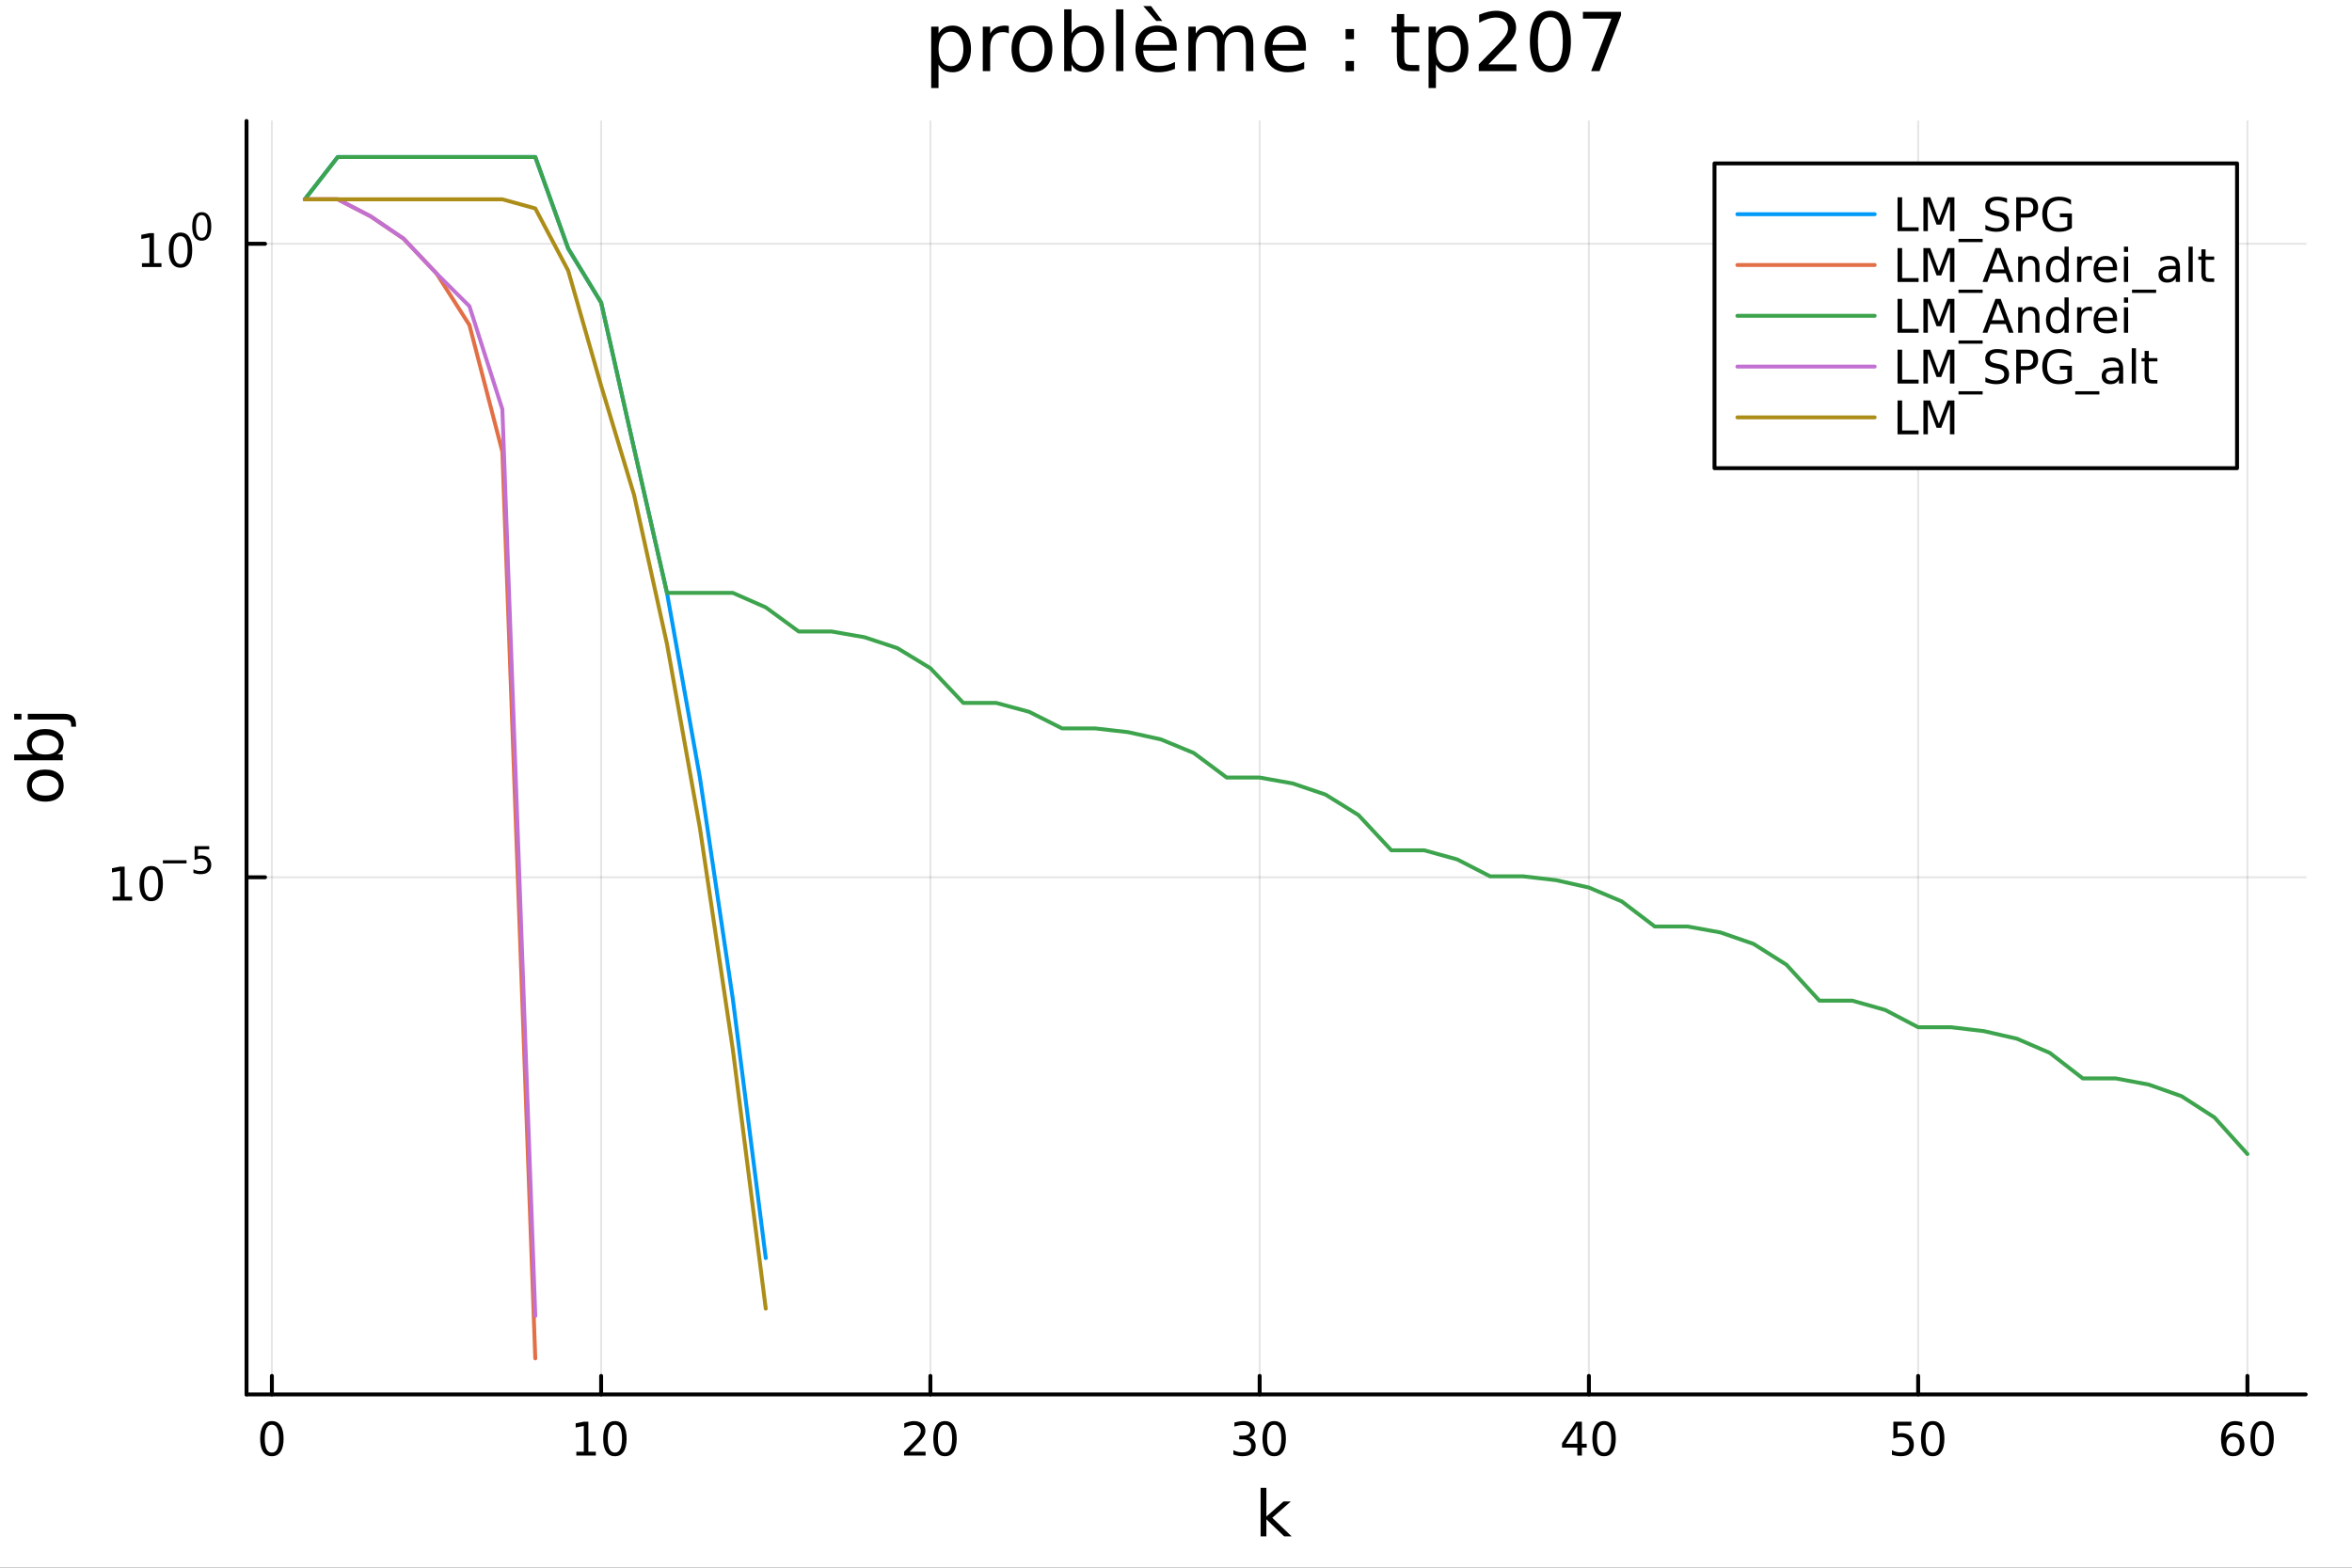 <?xml version="1.0" encoding="utf-8"?>
<svg xmlns="http://www.w3.org/2000/svg" xmlns:xlink="http://www.w3.org/1999/xlink" width="600" height="400" viewBox="0 0 2400 1600">
<rect x="0" y="0" width="2400" height="1600" fill="#333333" stroke="none"/>
<defs>
  <clipPath id="clip570">
    <rect x="0" y="0" width="2400" height="1600"/>
  </clipPath>
</defs>
<path clip-path="url(#clip570)" d="M0 1600 L2400 1600 L2400 0 L0 0  Z" fill="#ffffff" fill-rule="evenodd" fill-opacity="1"/>
<defs>
  <clipPath id="clip571">
    <rect x="480" y="0" width="1681" height="1600"/>
  </clipPath>
</defs>
<path clip-path="url(#clip570)" d="M251.56 1423.18 L2352.76 1423.18 L2352.76 123.472 L251.56 123.472  Z" fill="#ffffff" fill-rule="evenodd" fill-opacity="1"/>
<defs>
  <clipPath id="clip572">
    <rect x="251" y="123" width="2102" height="1301"/>
  </clipPath>
</defs>
<polyline clip-path="url(#clip572)" style="stroke:#000000; stroke-linecap:round; stroke-linejoin:round; stroke-width:2; stroke-opacity:0.1; fill:none" points="277.43,1423.18 277.43,123.472 "/>
<polyline clip-path="url(#clip572)" style="stroke:#000000; stroke-linecap:round; stroke-linejoin:round; stroke-width:2; stroke-opacity:0.1; fill:none" points="613.407,1423.18 613.407,123.472 "/>
<polyline clip-path="url(#clip572)" style="stroke:#000000; stroke-linecap:round; stroke-linejoin:round; stroke-width:2; stroke-opacity:0.1; fill:none" points="949.383,1423.18 949.383,123.472 "/>
<polyline clip-path="url(#clip572)" style="stroke:#000000; stroke-linecap:round; stroke-linejoin:round; stroke-width:2; stroke-opacity:0.1; fill:none" points="1285.36,1423.18 1285.36,123.472 "/>
<polyline clip-path="url(#clip572)" style="stroke:#000000; stroke-linecap:round; stroke-linejoin:round; stroke-width:2; stroke-opacity:0.1; fill:none" points="1621.34,1423.18 1621.34,123.472 "/>
<polyline clip-path="url(#clip572)" style="stroke:#000000; stroke-linecap:round; stroke-linejoin:round; stroke-width:2; stroke-opacity:0.1; fill:none" points="1957.31,1423.18 1957.31,123.472 "/>
<polyline clip-path="url(#clip572)" style="stroke:#000000; stroke-linecap:round; stroke-linejoin:round; stroke-width:2; stroke-opacity:0.1; fill:none" points="2293.29,1423.18 2293.29,123.472 "/>
<polyline clip-path="url(#clip570)" style="stroke:#000000; stroke-linecap:round; stroke-linejoin:round; stroke-width:4; stroke-opacity:1; fill:none" points="251.56,1423.18 2352.76,1423.18 "/>
<polyline clip-path="url(#clip570)" style="stroke:#000000; stroke-linecap:round; stroke-linejoin:round; stroke-width:4; stroke-opacity:1; fill:none" points="277.43,1423.18 277.43,1404.28 "/>
<polyline clip-path="url(#clip570)" style="stroke:#000000; stroke-linecap:round; stroke-linejoin:round; stroke-width:4; stroke-opacity:1; fill:none" points="613.407,1423.18 613.407,1404.28 "/>
<polyline clip-path="url(#clip570)" style="stroke:#000000; stroke-linecap:round; stroke-linejoin:round; stroke-width:4; stroke-opacity:1; fill:none" points="949.383,1423.18 949.383,1404.28 "/>
<polyline clip-path="url(#clip570)" style="stroke:#000000; stroke-linecap:round; stroke-linejoin:round; stroke-width:4; stroke-opacity:1; fill:none" points="1285.36,1423.18 1285.36,1404.28 "/>
<polyline clip-path="url(#clip570)" style="stroke:#000000; stroke-linecap:round; stroke-linejoin:round; stroke-width:4; stroke-opacity:1; fill:none" points="1621.34,1423.18 1621.34,1404.28 "/>
<polyline clip-path="url(#clip570)" style="stroke:#000000; stroke-linecap:round; stroke-linejoin:round; stroke-width:4; stroke-opacity:1; fill:none" points="1957.31,1423.18 1957.31,1404.28 "/>
<polyline clip-path="url(#clip570)" style="stroke:#000000; stroke-linecap:round; stroke-linejoin:round; stroke-width:4; stroke-opacity:1; fill:none" points="2293.29,1423.18 2293.29,1404.28 "/>
<path clip-path="url(#clip570)" d="M277.43 1454.1 Q273.819 1454.1 271.991 1457.66 Q270.185 1461.2 270.185 1468.33 Q270.185 1475.44 271.991 1479.01 Q273.819 1482.55 277.43 1482.55 Q281.065 1482.55 282.87 1479.01 Q284.699 1475.44 284.699 1468.33 Q284.699 1461.2 282.87 1457.66 Q281.065 1454.1 277.43 1454.1 M277.43 1450.39 Q283.241 1450.39 286.296 1455 Q289.375 1459.58 289.375 1468.33 Q289.375 1477.06 286.296 1481.67 Q283.241 1486.25 277.43 1486.25 Q271.62 1486.25 268.542 1481.67 Q265.486 1477.06 265.486 1468.33 Q265.486 1459.58 268.542 1455 Q271.62 1450.39 277.43 1450.39 Z" fill="#000000" fill-rule="nonzero" fill-opacity="1" /><path clip-path="url(#clip570)" d="M588.094 1481.64 L595.733 1481.64 L595.733 1455.28 L587.423 1456.95 L587.423 1452.69 L595.687 1451.02 L600.363 1451.02 L600.363 1481.64 L608.002 1481.64 L608.002 1485.58 L588.094 1485.58 L588.094 1481.64 Z" fill="#000000" fill-rule="nonzero" fill-opacity="1" /><path clip-path="url(#clip570)" d="M627.446 1454.1 Q623.835 1454.1 622.006 1457.66 Q620.201 1461.2 620.201 1468.33 Q620.201 1475.44 622.006 1479.01 Q623.835 1482.55 627.446 1482.55 Q631.08 1482.55 632.886 1479.01 Q634.714 1475.44 634.714 1468.33 Q634.714 1461.2 632.886 1457.66 Q631.08 1454.1 627.446 1454.1 M627.446 1450.39 Q633.256 1450.39 636.312 1455 Q639.39 1459.58 639.39 1468.33 Q639.39 1477.06 636.312 1481.67 Q633.256 1486.25 627.446 1486.25 Q621.636 1486.25 618.557 1481.67 Q615.502 1477.06 615.502 1468.33 Q615.502 1459.58 618.557 1455 Q621.636 1450.39 627.446 1450.39 Z" fill="#000000" fill-rule="nonzero" fill-opacity="1" /><path clip-path="url(#clip570)" d="M928.156 1481.64 L944.476 1481.64 L944.476 1485.58 L922.531 1485.58 L922.531 1481.64 Q925.193 1478.89 929.777 1474.26 Q934.383 1469.61 935.564 1468.27 Q937.809 1465.74 938.689 1464.01 Q939.591 1462.25 939.591 1460.56 Q939.591 1457.8 937.647 1456.07 Q935.726 1454.33 932.624 1454.33 Q930.425 1454.33 927.971 1455.09 Q925.541 1455.86 922.763 1457.41 L922.763 1452.69 Q925.587 1451.55 928.041 1450.97 Q930.494 1450.39 932.531 1450.39 Q937.902 1450.39 941.096 1453.08 Q944.29 1455.77 944.29 1460.26 Q944.29 1462.39 943.48 1464.31 Q942.693 1466.2 940.587 1468.8 Q940.008 1469.47 936.906 1472.69 Q933.804 1475.88 928.156 1481.64 Z" fill="#000000" fill-rule="nonzero" fill-opacity="1" /><path clip-path="url(#clip570)" d="M964.29 1454.1 Q960.679 1454.1 958.851 1457.66 Q957.045 1461.2 957.045 1468.33 Q957.045 1475.44 958.851 1479.01 Q960.679 1482.55 964.29 1482.55 Q967.925 1482.55 969.73 1479.01 Q971.559 1475.44 971.559 1468.33 Q971.559 1461.2 969.73 1457.66 Q967.925 1454.1 964.29 1454.1 M964.29 1450.39 Q970.1 1450.39 973.156 1455 Q976.235 1459.58 976.235 1468.33 Q976.235 1477.06 973.156 1481.67 Q970.1 1486.25 964.29 1486.25 Q958.48 1486.25 955.401 1481.67 Q952.346 1477.06 952.346 1468.33 Q952.346 1459.58 955.401 1455 Q958.48 1450.39 964.29 1450.39 Z" fill="#000000" fill-rule="nonzero" fill-opacity="1" /><path clip-path="url(#clip570)" d="M1274.2 1466.95 Q1277.56 1467.66 1279.43 1469.93 Q1281.33 1472.2 1281.33 1475.53 Q1281.33 1480.65 1277.81 1483.45 Q1274.29 1486.25 1267.81 1486.25 Q1265.64 1486.25 1263.32 1485.81 Q1261.03 1485.39 1258.58 1484.54 L1258.58 1480.02 Q1260.52 1481.16 1262.84 1481.74 Q1265.15 1482.32 1267.67 1482.32 Q1272.07 1482.32 1274.36 1480.58 Q1276.68 1478.84 1276.68 1475.53 Q1276.68 1472.48 1274.53 1470.77 Q1272.4 1469.03 1268.58 1469.03 L1264.55 1469.03 L1264.55 1465.19 L1268.76 1465.19 Q1272.21 1465.19 1274.04 1463.82 Q1275.87 1462.43 1275.87 1459.84 Q1275.87 1457.18 1273.97 1455.77 Q1272.1 1454.33 1268.58 1454.33 Q1266.66 1454.33 1264.46 1454.75 Q1262.26 1455.16 1259.62 1456.04 L1259.62 1451.88 Q1262.28 1451.14 1264.6 1450.77 Q1266.93 1450.39 1268.99 1450.39 Q1274.32 1450.39 1277.42 1452.83 Q1280.52 1455.23 1280.52 1459.35 Q1280.52 1462.22 1278.88 1464.21 Q1277.23 1466.18 1274.2 1466.95 Z" fill="#000000" fill-rule="nonzero" fill-opacity="1" /><path clip-path="url(#clip570)" d="M1300.2 1454.1 Q1296.59 1454.1 1294.76 1457.66 Q1292.95 1461.2 1292.95 1468.33 Q1292.95 1475.44 1294.76 1479.01 Q1296.59 1482.55 1300.2 1482.55 Q1303.83 1482.55 1305.64 1479.01 Q1307.47 1475.44 1307.47 1468.33 Q1307.47 1461.2 1305.64 1457.66 Q1303.83 1454.1 1300.2 1454.1 M1300.2 1450.39 Q1306.01 1450.39 1309.06 1455 Q1312.14 1459.58 1312.14 1468.33 Q1312.14 1477.06 1309.06 1481.67 Q1306.01 1486.25 1300.2 1486.25 Q1294.39 1486.25 1291.31 1481.67 Q1288.25 1477.06 1288.25 1468.33 Q1288.25 1459.58 1291.31 1455 Q1294.39 1450.39 1300.2 1450.39 Z" fill="#000000" fill-rule="nonzero" fill-opacity="1" /><path clip-path="url(#clip570)" d="M1609.51 1455.09 L1597.7 1473.54 L1609.51 1473.54 L1609.51 1455.09 M1608.28 1451.02 L1614.16 1451.02 L1614.16 1473.54 L1619.09 1473.54 L1619.09 1477.43 L1614.16 1477.43 L1614.16 1485.58 L1609.51 1485.58 L1609.51 1477.43 L1593.91 1477.43 L1593.91 1472.92 L1608.28 1451.02 Z" fill="#000000" fill-rule="nonzero" fill-opacity="1" /><path clip-path="url(#clip570)" d="M1636.82 1454.1 Q1633.21 1454.1 1631.38 1457.66 Q1629.58 1461.2 1629.58 1468.33 Q1629.58 1475.44 1631.38 1479.01 Q1633.21 1482.55 1636.82 1482.55 Q1640.46 1482.55 1642.26 1479.01 Q1644.09 1475.44 1644.09 1468.33 Q1644.09 1461.2 1642.26 1457.66 Q1640.46 1454.1 1636.82 1454.1 M1636.82 1450.39 Q1642.63 1450.39 1645.69 1455 Q1648.77 1459.58 1648.77 1468.33 Q1648.77 1477.06 1645.69 1481.67 Q1642.63 1486.25 1636.82 1486.25 Q1631.01 1486.25 1627.93 1481.67 Q1624.88 1477.06 1624.88 1468.33 Q1624.88 1459.58 1627.93 1455 Q1631.01 1450.39 1636.82 1450.39 Z" fill="#000000" fill-rule="nonzero" fill-opacity="1" /><path clip-path="url(#clip570)" d="M1932.01 1451.02 L1950.37 1451.02 L1950.37 1454.96 L1936.29 1454.96 L1936.29 1463.43 Q1937.31 1463.08 1938.33 1462.92 Q1939.35 1462.73 1940.37 1462.73 Q1946.15 1462.73 1949.53 1465.9 Q1952.91 1469.08 1952.91 1474.49 Q1952.91 1480.07 1949.44 1483.17 Q1945.97 1486.25 1939.65 1486.25 Q1937.47 1486.25 1935.21 1485.88 Q1932.96 1485.51 1930.55 1484.77 L1930.55 1480.07 Q1932.64 1481.2 1934.86 1481.76 Q1937.08 1482.32 1939.56 1482.32 Q1943.56 1482.32 1945.9 1480.21 Q1948.24 1478.1 1948.24 1474.49 Q1948.24 1470.88 1945.9 1468.77 Q1943.56 1466.67 1939.56 1466.67 Q1937.68 1466.67 1935.81 1467.08 Q1933.96 1467.5 1932.01 1468.38 L1932.01 1451.02 Z" fill="#000000" fill-rule="nonzero" fill-opacity="1" /><path clip-path="url(#clip570)" d="M1972.13 1454.1 Q1968.52 1454.1 1966.69 1457.66 Q1964.88 1461.2 1964.88 1468.33 Q1964.88 1475.44 1966.69 1479.01 Q1968.52 1482.55 1972.13 1482.55 Q1975.76 1482.55 1977.57 1479.01 Q1979.4 1475.44 1979.4 1468.33 Q1979.4 1461.2 1977.57 1457.66 Q1975.76 1454.1 1972.13 1454.1 M1972.13 1450.39 Q1977.94 1450.39 1980.99 1455 Q1984.07 1459.58 1984.07 1468.33 Q1984.07 1477.06 1980.99 1481.67 Q1977.94 1486.25 1972.13 1486.25 Q1966.32 1486.25 1963.24 1481.67 Q1960.18 1477.06 1960.18 1468.33 Q1960.18 1459.58 1963.24 1455 Q1966.32 1450.39 1972.13 1450.39 Z" fill="#000000" fill-rule="nonzero" fill-opacity="1" /><path clip-path="url(#clip570)" d="M2278.69 1466.44 Q2275.55 1466.44 2273.69 1468.59 Q2271.86 1470.74 2271.86 1474.49 Q2271.86 1478.22 2273.69 1480.39 Q2275.55 1482.55 2278.69 1482.55 Q2281.84 1482.55 2283.67 1480.39 Q2285.52 1478.22 2285.52 1474.49 Q2285.52 1470.74 2283.67 1468.59 Q2281.84 1466.44 2278.69 1466.44 M2287.98 1451.78 L2287.98 1456.04 Q2286.22 1455.21 2284.41 1454.77 Q2282.63 1454.33 2280.87 1454.33 Q2276.24 1454.33 2273.79 1457.45 Q2271.36 1460.58 2271.01 1466.9 Q2272.37 1464.89 2274.43 1463.82 Q2276.49 1462.73 2278.97 1462.73 Q2284.18 1462.73 2287.19 1465.9 Q2290.22 1469.05 2290.22 1474.49 Q2290.22 1479.82 2287.07 1483.03 Q2283.92 1486.25 2278.69 1486.25 Q2272.7 1486.25 2269.53 1481.67 Q2266.36 1477.06 2266.36 1468.33 Q2266.36 1460.14 2270.24 1455.28 Q2274.13 1450.39 2280.68 1450.39 Q2282.44 1450.39 2284.23 1450.74 Q2286.03 1451.09 2287.98 1451.78 Z" fill="#000000" fill-rule="nonzero" fill-opacity="1" /><path clip-path="url(#clip570)" d="M2308.28 1454.1 Q2304.67 1454.1 2302.84 1457.66 Q2301.03 1461.2 2301.03 1468.33 Q2301.03 1475.44 2302.84 1479.01 Q2304.67 1482.55 2308.28 1482.55 Q2311.91 1482.55 2313.72 1479.01 Q2315.54 1475.44 2315.54 1468.33 Q2315.54 1461.2 2313.72 1457.66 Q2311.91 1454.1 2308.28 1454.1 M2308.28 1450.39 Q2314.09 1450.39 2317.14 1455 Q2320.22 1459.58 2320.22 1468.33 Q2320.22 1477.06 2317.14 1481.67 Q2314.09 1486.25 2308.28 1486.25 Q2302.47 1486.25 2299.39 1481.67 Q2296.33 1477.06 2296.33 1468.33 Q2296.33 1459.58 2299.39 1455 Q2302.47 1450.39 2308.28 1450.39 Z" fill="#000000" fill-rule="nonzero" fill-opacity="1" /><path clip-path="url(#clip570)" d="M1286.34 1518.52 L1292.23 1518.52 L1292.23 1547.77 L1309.7 1532.4 L1317.18 1532.4 L1298.27 1549.07 L1317.98 1568.04 L1310.34 1568.04 L1292.23 1550.63 L1292.23 1568.04 L1286.34 1568.04 L1286.34 1518.52 Z" fill="#000000" fill-rule="nonzero" fill-opacity="1" /><polyline clip-path="url(#clip572)" style="stroke:#000000; stroke-linecap:round; stroke-linejoin:round; stroke-width:2; stroke-opacity:0.1; fill:none" points="251.56,895.353 2352.76,895.353 "/>
<polyline clip-path="url(#clip572)" style="stroke:#000000; stroke-linecap:round; stroke-linejoin:round; stroke-width:2; stroke-opacity:0.1; fill:none" points="251.56,248.812 2352.76,248.812 "/>
<polyline clip-path="url(#clip570)" style="stroke:#000000; stroke-linecap:round; stroke-linejoin:round; stroke-width:4; stroke-opacity:1; fill:none" points="251.56,1423.18 251.56,123.472 "/>
<polyline clip-path="url(#clip570)" style="stroke:#000000; stroke-linecap:round; stroke-linejoin:round; stroke-width:4; stroke-opacity:1; fill:none" points="251.56,895.353 270.458,895.353 "/>
<polyline clip-path="url(#clip570)" style="stroke:#000000; stroke-linecap:round; stroke-linejoin:round; stroke-width:4; stroke-opacity:1; fill:none" points="251.56,248.812 270.458,248.812 "/>
<path clip-path="url(#clip570)" d="M114.931 915.145 L122.57 915.145 L122.57 888.779 L114.26 890.446 L114.26 886.187 L122.524 884.52 L127.2 884.52 L127.2 915.145 L134.839 915.145 L134.839 919.08 L114.931 919.08 L114.931 915.145 Z" fill="#000000" fill-rule="nonzero" fill-opacity="1" /><path clip-path="url(#clip570)" d="M154.283 887.599 Q150.672 887.599 148.843 891.164 Q147.038 894.705 147.038 901.835 Q147.038 908.941 148.843 912.506 Q150.672 916.048 154.283 916.048 Q157.917 916.048 159.723 912.506 Q161.552 908.941 161.552 901.835 Q161.552 894.705 159.723 891.164 Q157.917 887.599 154.283 887.599 M154.283 883.895 Q160.093 883.895 163.149 888.502 Q166.227 893.085 166.227 901.835 Q166.227 910.562 163.149 915.168 Q160.093 919.751 154.283 919.751 Q148.473 919.751 145.394 915.168 Q142.339 910.562 142.339 901.835 Q142.339 893.085 145.394 888.502 Q148.473 883.895 154.283 883.895 Z" fill="#000000" fill-rule="nonzero" fill-opacity="1" /><path clip-path="url(#clip570)" d="M166.227 877.997 L190.339 877.997 L190.339 881.194 L166.227 881.194 L166.227 877.997 Z" fill="#000000" fill-rule="nonzero" fill-opacity="1" /><path clip-path="url(#clip570)" d="M198.577 863.59 L213.491 863.59 L213.491 866.787 L202.056 866.787 L202.056 873.671 Q202.884 873.389 203.711 873.257 Q204.539 873.107 205.366 873.107 Q210.068 873.107 212.814 875.683 Q215.56 878.26 215.56 882.661 Q215.56 887.194 212.739 889.714 Q209.918 892.215 204.783 892.215 Q203.015 892.215 201.172 891.914 Q199.348 891.613 197.392 891.012 L197.392 887.194 Q199.085 888.115 200.89 888.566 Q202.696 889.018 204.708 889.018 Q207.962 889.018 209.861 887.306 Q211.761 885.595 211.761 882.661 Q211.761 879.727 209.861 878.015 Q207.962 876.304 204.708 876.304 Q203.185 876.304 201.661 876.642 Q200.157 876.981 198.577 877.696 L198.577 863.59 Z" fill="#000000" fill-rule="nonzero" fill-opacity="1" /><path clip-path="url(#clip570)" d="M144.855 268.605 L152.493 268.605 L152.493 242.239 L144.183 243.906 L144.183 239.647 L152.447 237.98 L157.123 237.98 L157.123 268.605 L164.762 268.605 L164.762 272.54 L144.855 272.54 L144.855 268.605 Z" fill="#000000" fill-rule="nonzero" fill-opacity="1" /><path clip-path="url(#clip570)" d="M184.206 241.059 Q180.595 241.059 178.766 244.623 Q176.961 248.165 176.961 255.295 Q176.961 262.401 178.766 265.966 Q180.595 269.508 184.206 269.508 Q187.84 269.508 189.646 265.966 Q191.475 262.401 191.475 255.295 Q191.475 248.165 189.646 244.623 Q187.84 241.059 184.206 241.059 M184.206 237.355 Q190.016 237.355 193.072 241.961 Q196.151 246.545 196.151 255.295 Q196.151 264.021 193.072 268.628 Q190.016 273.211 184.206 273.211 Q178.396 273.211 175.317 268.628 Q172.262 264.021 172.262 255.295 Q172.262 246.545 175.317 241.961 Q178.396 237.355 184.206 237.355 Z" fill="#000000" fill-rule="nonzero" fill-opacity="1" /><path clip-path="url(#clip570)" d="M205.855 219.551 Q202.921 219.551 201.436 222.447 Q199.969 225.325 199.969 231.118 Q199.969 236.892 201.436 239.788 Q202.921 242.666 205.855 242.666 Q208.808 242.666 210.275 239.788 Q211.761 236.892 211.761 231.118 Q211.761 225.325 210.275 222.447 Q208.808 219.551 205.855 219.551 M205.855 216.542 Q210.576 216.542 213.059 220.284 Q215.56 224.008 215.56 231.118 Q215.56 238.208 213.059 241.951 Q210.576 245.675 205.855 245.675 Q201.135 245.675 198.633 241.951 Q196.151 238.208 196.151 231.118 Q196.151 224.008 198.633 220.284 Q201.135 216.542 205.855 216.542 Z" fill="#000000" fill-rule="nonzero" fill-opacity="1" /><path clip-path="url(#clip570)" d="M32.462 801.797 Q32.462 806.507 36.154 809.244 Q39.815 811.982 46.212 811.982 Q52.609 811.982 56.302 809.276 Q59.962 806.539 59.962 801.797 Q59.962 797.118 56.27 794.381 Q52.578 791.643 46.212 791.643 Q39.878 791.643 36.186 794.381 Q32.462 797.118 32.462 801.797 M27.497 801.797 Q27.497 794.158 32.462 789.797 Q37.427 785.437 46.212 785.437 Q54.965 785.437 59.962 789.797 Q64.927 794.158 64.927 801.797 Q64.927 809.467 59.962 813.828 Q54.965 818.156 46.212 818.156 Q37.427 818.156 32.462 813.828 Q27.497 809.467 27.497 801.797 Z" fill="#000000" fill-rule="nonzero" fill-opacity="1" /><path clip-path="url(#clip570)" d="M46.212 750.139 Q39.751 750.139 36.09 752.812 Q32.398 755.454 32.398 760.101 Q32.398 764.748 36.09 767.422 Q39.751 770.064 46.212 770.064 Q52.673 770.064 56.365 767.422 Q60.026 764.748 60.026 760.101 Q60.026 755.454 56.365 752.812 Q52.673 750.139 46.212 750.139 M33.767 770.064 Q30.584 768.218 29.056 765.417 Q27.497 762.584 27.497 758.669 Q27.497 752.176 32.653 748.134 Q37.809 744.06 46.212 744.06 Q54.615 744.06 59.771 748.134 Q64.927 752.176 64.927 758.669 Q64.927 762.584 63.399 765.417 Q61.84 768.218 58.657 770.064 L64.004 770.064 L64.004 775.952 L14.479 775.952 L14.479 770.064 L33.767 770.064 Z" fill="#000000" fill-rule="nonzero" fill-opacity="1" /><path clip-path="url(#clip570)" d="M28.356 734.352 L28.356 728.495 L64.641 728.495 Q71.452 728.495 74.508 731.105 Q77.563 733.684 77.563 739.445 L77.563 741.673 L72.598 741.673 L72.598 740.113 Q72.598 736.771 71.038 735.561 Q69.51 734.352 64.641 734.352 L28.356 734.352 M14.479 734.352 L14.479 728.495 L21.895 728.495 L21.895 734.352 L14.479 734.352 Z" fill="#000000" fill-rule="nonzero" fill-opacity="1" /><path clip-path="url(#clip570)" d="M957.689 65.77 L957.689 89.833 L950.195 89.833 L950.195 27.206 L957.689 27.206 L957.689 34.092 Q960.039 30.041 963.604 28.097 Q967.209 26.112 972.192 26.112 Q980.456 26.112 985.6 32.675 Q990.785 39.237 990.785 49.931 Q990.785 60.626 985.6 67.188 Q980.456 73.751 972.192 73.751 Q967.209 73.751 963.604 71.806 Q960.039 69.821 957.689 65.77 M983.048 49.931 Q983.048 41.708 979.645 37.05 Q976.283 32.35 970.369 32.35 Q964.454 32.35 961.052 37.05 Q957.689 41.708 957.689 49.931 Q957.689 58.155 961.052 62.854 Q964.454 67.512 970.369 67.512 Q976.283 67.512 979.645 62.854 Q983.048 58.155 983.048 49.931 Z" fill="#000000" fill-rule="nonzero" fill-opacity="1" /><path clip-path="url(#clip570)" d="M1029.43 34.173 Q1028.18 33.444 1026.68 33.12 Q1025.22 32.756 1023.44 32.756 Q1017.12 32.756 1013.71 36.888 Q1010.35 40.979 1010.35 48.676 L1010.35 72.576 L1002.86 72.576 L1002.86 27.206 L1010.35 27.206 L1010.35 34.254 Q1012.7 30.122 1016.47 28.138 Q1020.24 26.112 1025.62 26.112 Q1026.39 26.112 1027.32 26.234 Q1028.26 26.315 1029.39 26.517 L1029.43 34.173 Z" fill="#000000" fill-rule="nonzero" fill-opacity="1" /><path clip-path="url(#clip570)" d="M1053.01 32.431 Q1047.01 32.431 1043.53 37.131 Q1040.04 41.789 1040.04 49.931 Q1040.04 58.074 1043.49 62.773 Q1046.97 67.431 1053.01 67.431 Q1058.96 67.431 1062.45 62.732 Q1065.93 58.033 1065.93 49.931 Q1065.93 41.87 1062.45 37.171 Q1058.96 32.431 1053.01 32.431 M1053.01 26.112 Q1062.73 26.112 1068.28 32.431 Q1073.83 38.751 1073.83 49.931 Q1073.83 61.071 1068.28 67.431 Q1062.73 73.751 1053.01 73.751 Q1043.24 73.751 1037.69 67.431 Q1032.19 61.071 1032.19 49.931 Q1032.19 38.751 1037.69 32.431 Q1043.24 26.112 1053.01 26.112 Z" fill="#000000" fill-rule="nonzero" fill-opacity="1" /><path clip-path="url(#clip570)" d="M1118.75 49.931 Q1118.75 41.708 1115.35 37.05 Q1111.99 32.35 1106.07 32.35 Q1100.16 32.35 1096.76 37.05 Q1093.39 41.708 1093.39 49.931 Q1093.39 58.155 1096.76 62.854 Q1100.16 67.512 1106.07 67.512 Q1111.99 67.512 1115.35 62.854 Q1118.75 58.155 1118.75 49.931 M1093.39 34.092 Q1095.74 30.041 1099.31 28.097 Q1102.91 26.112 1107.9 26.112 Q1116.16 26.112 1121.31 32.675 Q1126.49 39.237 1126.49 49.931 Q1126.49 60.626 1121.31 67.188 Q1116.16 73.751 1107.9 73.751 Q1102.91 73.751 1099.31 71.806 Q1095.74 69.821 1093.39 65.77 L1093.39 72.576 L1085.9 72.576 L1085.9 9.544 L1093.39 9.544 L1093.39 34.092 Z" fill="#000000" fill-rule="nonzero" fill-opacity="1" /><path clip-path="url(#clip570)" d="M1138.85 9.544 L1146.3 9.544 L1146.3 72.576 L1138.85 72.576 L1138.85 9.544 Z" fill="#000000" fill-rule="nonzero" fill-opacity="1" /><path clip-path="url(#clip570)" d="M1200.7 48.028 L1200.7 51.673 L1166.43 51.673 Q1166.92 59.37 1171.05 63.421 Q1175.22 67.431 1182.64 67.431 Q1186.93 67.431 1190.94 66.378 Q1194.99 65.325 1198.96 63.218 L1198.96 70.267 Q1194.95 71.968 1190.74 72.86 Q1186.53 73.751 1182.19 73.751 Q1171.33 73.751 1164.97 67.431 Q1158.65 61.112 1158.65 50.337 Q1158.65 39.197 1164.65 32.675 Q1170.69 26.112 1180.89 26.112 Q1190.05 26.112 1195.36 32.026 Q1200.7 37.9 1200.7 48.028 M1193.25 45.84 Q1193.17 39.723 1189.81 36.077 Q1186.48 32.431 1180.98 32.431 Q1174.74 32.431 1170.97 35.956 Q1167.24 39.48 1166.68 45.88 L1193.25 45.84 M1174.57 6.222 L1186 21.373 L1179.8 21.373 L1166.59 6.222 L1174.57 6.222 Z" fill="#000000" fill-rule="nonzero" fill-opacity="1" /><path clip-path="url(#clip570)" d="M1248.26 35.915 Q1251.06 30.892 1254.94 28.502 Q1258.83 26.112 1264.1 26.112 Q1271.19 26.112 1275.04 31.095 Q1278.89 36.037 1278.89 45.192 L1278.89 72.576 L1271.39 72.576 L1271.39 45.435 Q1271.39 38.913 1269.08 35.753 Q1266.77 32.594 1262.03 32.594 Q1256.24 32.594 1252.88 36.442 Q1249.52 40.29 1249.52 46.934 L1249.52 72.576 L1242.02 72.576 L1242.02 45.435 Q1242.02 38.873 1239.71 35.753 Q1237.4 32.594 1232.58 32.594 Q1226.87 32.594 1223.51 36.482 Q1220.15 40.331 1220.15 46.934 L1220.15 72.576 L1212.65 72.576 L1212.65 27.206 L1220.15 27.206 L1220.15 34.254 Q1222.7 30.082 1226.26 28.097 Q1229.83 26.112 1234.73 26.112 Q1239.67 26.112 1243.12 28.624 Q1246.6 31.135 1248.26 35.915 Z" fill="#000000" fill-rule="nonzero" fill-opacity="1" /><path clip-path="url(#clip570)" d="M1332.56 48.028 L1332.56 51.673 L1298.29 51.673 Q1298.78 59.37 1302.91 63.421 Q1307.08 67.431 1314.49 67.431 Q1318.79 67.431 1322.8 66.378 Q1326.85 65.325 1330.82 63.218 L1330.82 70.267 Q1326.81 71.968 1322.59 72.86 Q1318.38 73.751 1314.05 73.751 Q1303.19 73.751 1296.83 67.431 Q1290.51 61.112 1290.51 50.337 Q1290.51 39.197 1296.51 32.675 Q1302.54 26.112 1312.75 26.112 Q1321.91 26.112 1327.21 32.026 Q1332.56 37.9 1332.56 48.028 M1325.11 45.84 Q1325.03 39.723 1321.66 36.077 Q1318.34 32.431 1312.83 32.431 Q1306.59 32.431 1302.83 35.956 Q1299.1 39.48 1298.53 45.88 L1325.11 45.84 Z" fill="#000000" fill-rule="nonzero" fill-opacity="1" /><path clip-path="url(#clip570)" d="M1373.07 62.287 L1381.62 62.287 L1381.62 72.576 L1373.07 72.576 L1373.07 62.287 M1373.07 29.677 L1381.62 29.677 L1381.62 39.966 L1373.07 39.966 L1373.07 29.677 Z" fill="#000000" fill-rule="nonzero" fill-opacity="1" /><path clip-path="url(#clip570)" d="M1432.86 14.324 L1432.86 27.206 L1448.21 27.206 L1448.21 32.999 L1432.86 32.999 L1432.86 57.628 Q1432.86 63.178 1434.36 64.758 Q1435.9 66.338 1440.56 66.338 L1448.21 66.338 L1448.21 72.576 L1440.56 72.576 Q1431.93 72.576 1428.65 69.376 Q1425.37 66.135 1425.37 57.628 L1425.37 32.999 L1419.9 32.999 L1419.9 27.206 L1425.37 27.206 L1425.37 14.324 L1432.86 14.324 Z" fill="#000000" fill-rule="nonzero" fill-opacity="1" /><path clip-path="url(#clip570)" d="M1465.23 65.77 L1465.23 89.833 L1457.73 89.833 L1457.73 27.206 L1465.23 27.206 L1465.23 34.092 Q1467.58 30.041 1471.14 28.097 Q1474.75 26.112 1479.73 26.112 Q1487.99 26.112 1493.14 32.675 Q1498.32 39.237 1498.32 49.931 Q1498.32 60.626 1493.14 67.188 Q1487.99 73.751 1479.73 73.751 Q1474.75 73.751 1471.14 71.806 Q1467.58 69.821 1465.23 65.77 M1490.59 49.931 Q1490.59 41.708 1487.18 37.05 Q1483.82 32.35 1477.91 32.35 Q1471.99 32.35 1468.59 37.05 Q1465.23 41.708 1465.23 49.931 Q1465.23 58.155 1468.59 62.854 Q1471.99 67.512 1477.91 67.512 Q1483.82 67.512 1487.18 62.854 Q1490.59 58.155 1490.59 49.931 Z" fill="#000000" fill-rule="nonzero" fill-opacity="1" /><path clip-path="url(#clip570)" d="M1518.78 65.689 L1547.34 65.689 L1547.34 72.576 L1508.94 72.576 L1508.94 65.689 Q1513.6 60.869 1521.62 52.767 Q1529.68 44.625 1531.74 42.275 Q1535.67 37.86 1537.21 34.822 Q1538.79 31.743 1538.79 28.786 Q1538.79 23.965 1535.39 20.927 Q1532.03 17.889 1526.6 17.889 Q1522.75 17.889 1518.46 19.226 Q1514.2 20.562 1509.34 23.276 L1509.34 15.013 Q1514.28 13.028 1518.58 12.015 Q1522.87 11.002 1526.44 11.002 Q1535.83 11.002 1541.42 15.701 Q1547.01 20.4 1547.01 28.259 Q1547.01 31.986 1545.6 35.348 Q1544.22 38.67 1540.53 43.207 Q1539.52 44.382 1534.09 50.013 Q1528.66 55.603 1518.78 65.689 Z" fill="#000000" fill-rule="nonzero" fill-opacity="1" /><path clip-path="url(#clip570)" d="M1582.01 17.484 Q1575.7 17.484 1572.5 23.722 Q1569.34 29.92 1569.34 42.397 Q1569.34 54.833 1572.5 61.071 Q1575.7 67.269 1582.01 67.269 Q1588.37 67.269 1591.53 61.071 Q1594.73 54.833 1594.73 42.397 Q1594.73 29.92 1591.53 23.722 Q1588.37 17.484 1582.01 17.484 M1582.01 11.002 Q1592.18 11.002 1597.53 19.064 Q1602.92 27.084 1602.92 42.397 Q1602.92 57.669 1597.53 65.73 Q1592.18 73.751 1582.01 73.751 Q1571.85 73.751 1566.46 65.73 Q1561.11 57.669 1561.11 42.397 Q1561.11 27.084 1566.46 19.064 Q1571.85 11.002 1582.01 11.002 Z" fill="#000000" fill-rule="nonzero" fill-opacity="1" /><path clip-path="url(#clip570)" d="M1615.23 12.096 L1654.12 12.096 L1654.12 15.58 L1632.16 72.576 L1623.62 72.576 L1644.28 18.983 L1615.23 18.983 L1615.23 12.096 Z" fill="#000000" fill-rule="nonzero" fill-opacity="1" /><polyline clip-path="url(#clip572)" style="stroke:#009af9; stroke-linecap:round; stroke-linejoin:round; stroke-width:4; stroke-opacity:1; fill:none" points="311.028,203.433 344.626,160.256 378.223,160.256 411.821,160.256 445.419,160.256 479.016,160.256 512.614,160.256 546.211,160.256 579.809,253.688 613.407,308.83 647.004,457.765 680.602,605.097 714.2,793.673 747.797,1019.61 781.395,1283.99 "/>
<polyline clip-path="url(#clip572)" style="stroke:#e26f46; stroke-linecap:round; stroke-linejoin:round; stroke-width:4; stroke-opacity:1; fill:none" points="311.028,203.433 344.626,203.433 378.223,220.799 411.821,243.596 445.419,279.086 479.016,331.777 512.614,461.111 546.211,1386.4 "/>
<polyline clip-path="url(#clip572)" style="stroke:#3da44d; stroke-linecap:round; stroke-linejoin:round; stroke-width:4; stroke-opacity:1; fill:none" points="311.028,203.433 344.626,160.256 378.223,160.256 411.821,160.256 445.419,160.256 479.016,160.256 512.614,160.256 546.211,160.256 579.809,253.688 613.407,308.83 647.004,457.765 680.602,605.097 714.2,605.097 747.797,605.097 781.395,619.89 814.992,644.514 848.59,644.514 882.188,650.372 915.785,661.531 949.383,681.991 982.981,717.407 1016.58,717.407 1050.18,726.499 1083.77,743.413 1117.37,743.413 1150.97,747.228 1184.57,754.615 1218.16,768.528 1251.76,793.582 1285.36,793.582 1318.96,799.567 1352.55,810.959 1386.15,831.817 1419.75,867.849 1453.35,867.849 1486.95,877.14 1520.54,894.4 1554.14,894.4 1587.74,898.303 1621.34,905.854 1654.93,920.061 1688.53,945.596 1722.13,945.596 1755.73,951.716 1789.32,963.355 1822.92,984.628 1856.52,1021.29 1890.12,1021.29 1923.71,1030.79 1957.31,1048.41 1990.91,1048.41 2024.51,1052.4 2058.1,1060.12 2091.7,1074.63 2125.3,1100.65 2158.9,1100.65 2192.5,1106.91 2226.09,1118.8 2259.69,1140.5 2293.29,1177.81 "/>
<polyline clip-path="url(#clip572)" style="stroke:#c271d2; stroke-linecap:round; stroke-linejoin:round; stroke-width:4; stroke-opacity:1; fill:none" points="311.028,203.433 344.626,203.433 378.223,220.799 411.821,243.596 445.419,279.086 479.016,312.548 512.614,417.736 546.211,1343.02 "/>
<polyline clip-path="url(#clip572)" style="stroke:#ac8d18; stroke-linecap:round; stroke-linejoin:round; stroke-width:4; stroke-opacity:1; fill:none" points="311.028,203.433 344.626,203.433 378.223,203.433 411.821,203.433 445.419,203.433 479.016,203.433 512.614,203.433 546.211,212.732 579.809,276.277 613.407,393.708 647.004,505.132 680.602,657.338 714.2,845.296 747.797,1071.24 781.395,1335.62 "/>
<path clip-path="url(#clip570)" d="M1749.5 477.836 L2282.72 477.836 L2282.72 166.796 L1749.5 166.796  Z" fill="#ffffff" fill-rule="evenodd" fill-opacity="1"/>
<polyline clip-path="url(#clip570)" style="stroke:#000000; stroke-linecap:round; stroke-linejoin:round; stroke-width:4; stroke-opacity:1; fill:none" points="1749.5,477.836 2282.72,477.836 2282.72,166.796 1749.5,166.796 1749.5,477.836 "/>
<polyline clip-path="url(#clip570)" style="stroke:#009af9; stroke-linecap:round; stroke-linejoin:round; stroke-width:4; stroke-opacity:1; fill:none" points="1772.84,218.636 1912.92,218.636 "/>
<path clip-path="url(#clip570)" d="M1936.27 201.356 L1940.95 201.356 L1940.95 231.981 L1957.77 231.981 L1957.77 235.916 L1936.27 235.916 L1936.27 201.356 Z" fill="#000000" fill-rule="nonzero" fill-opacity="1" /><path clip-path="url(#clip570)" d="M1962.68 201.356 L1969.65 201.356 L1978.47 224.874 L1987.33 201.356 L1994.3 201.356 L1994.3 235.916 L1989.74 235.916 L1989.74 205.569 L1980.83 229.272 L1976.13 229.272 L1967.22 205.569 L1967.22 235.916 L1962.68 235.916 L1962.68 201.356 Z" fill="#000000" fill-rule="nonzero" fill-opacity="1" /><path clip-path="url(#clip570)" d="M2023.1 243.786 L2023.1 247.096 L1998.47 247.096 L1998.47 243.786 L2023.1 243.786 Z" fill="#000000" fill-rule="nonzero" fill-opacity="1" /><path clip-path="url(#clip570)" d="M2048 202.49 L2048 207.05 Q2045.34 205.777 2042.98 205.152 Q2040.62 204.527 2038.42 204.527 Q2034.6 204.527 2032.52 206.008 Q2030.46 207.49 2030.46 210.221 Q2030.46 212.513 2031.82 213.694 Q2033.21 214.851 2037.06 215.569 L2039.88 216.147 Q2045.11 217.143 2047.59 219.666 Q2050.09 222.166 2050.09 226.379 Q2050.09 231.402 2046.71 233.994 Q2043.35 236.587 2036.85 236.587 Q2034.39 236.587 2031.62 236.031 Q2028.86 235.476 2025.9 234.388 L2025.9 229.573 Q2028.75 231.17 2031.48 231.981 Q2034.21 232.791 2036.85 232.791 Q2040.85 232.791 2043.03 231.217 Q2045.2 229.643 2045.2 226.726 Q2045.2 224.18 2043.63 222.744 Q2042.08 221.309 2038.51 220.592 L2035.67 220.036 Q2030.44 218.995 2028.1 216.772 Q2025.76 214.55 2025.76 210.592 Q2025.76 206.008 2028.98 203.37 Q2032.22 200.731 2037.89 200.731 Q2040.32 200.731 2042.84 201.171 Q2045.37 201.61 2048 202.49 Z" fill="#000000" fill-rule="nonzero" fill-opacity="1" /><path clip-path="url(#clip570)" d="M2062.06 205.198 L2062.06 218.184 L2067.94 218.184 Q2071.2 218.184 2072.98 216.495 Q2074.76 214.805 2074.76 211.68 Q2074.76 208.578 2072.98 206.888 Q2071.2 205.198 2067.94 205.198 L2062.06 205.198 M2057.38 201.356 L2067.94 201.356 Q2073.75 201.356 2076.71 203.995 Q2079.69 206.61 2079.69 211.68 Q2079.69 216.795 2076.71 219.411 Q2073.75 222.027 2067.94 222.027 L2062.06 222.027 L2062.06 235.916 L2057.38 235.916 L2057.38 201.356 Z" fill="#000000" fill-rule="nonzero" fill-opacity="1" /><path clip-path="url(#clip570)" d="M2109.53 230.985 L2109.53 221.703 L2101.89 221.703 L2101.89 217.86 L2114.16 217.86 L2114.16 232.698 Q2111.45 234.619 2108.19 235.615 Q2104.93 236.587 2101.22 236.587 Q2093.12 236.587 2088.54 231.865 Q2083.98 227.119 2083.98 218.67 Q2083.98 210.198 2088.54 205.476 Q2093.12 200.731 2101.22 200.731 Q2104.6 200.731 2107.63 201.564 Q2110.69 202.397 2113.26 204.018 L2113.26 208.995 Q2110.67 206.796 2107.75 205.684 Q2104.83 204.573 2101.62 204.573 Q2095.27 204.573 2092.08 208.115 Q2088.91 211.657 2088.91 218.67 Q2088.91 225.661 2092.08 229.203 Q2095.27 232.744 2101.62 232.744 Q2104.09 232.744 2106.04 232.328 Q2107.98 231.888 2109.53 230.985 Z" fill="#000000" fill-rule="nonzero" fill-opacity="1" /><polyline clip-path="url(#clip570)" style="stroke:#e26f46; stroke-linecap:round; stroke-linejoin:round; stroke-width:4; stroke-opacity:1; fill:none" points="1772.84,270.476 1912.92,270.476 "/>
<path clip-path="url(#clip570)" d="M1936.27 253.196 L1940.95 253.196 L1940.95 283.821 L1957.77 283.821 L1957.77 287.756 L1936.27 287.756 L1936.27 253.196 Z" fill="#000000" fill-rule="nonzero" fill-opacity="1" /><path clip-path="url(#clip570)" d="M1962.68 253.196 L1969.65 253.196 L1978.47 276.714 L1987.33 253.196 L1994.3 253.196 L1994.3 287.756 L1989.74 287.756 L1989.74 257.409 L1980.83 281.112 L1976.13 281.112 L1967.22 257.409 L1967.22 287.756 L1962.68 287.756 L1962.68 253.196 Z" fill="#000000" fill-rule="nonzero" fill-opacity="1" /><path clip-path="url(#clip570)" d="M2023.1 295.626 L2023.1 298.936 L1998.47 298.936 L1998.47 295.626 L2023.1 295.626 Z" fill="#000000" fill-rule="nonzero" fill-opacity="1" /><path clip-path="url(#clip570)" d="M2038.84 257.802 L2032.5 275.001 L2045.2 275.001 L2038.84 257.802 M2036.2 253.196 L2041.5 253.196 L2054.67 287.756 L2049.81 287.756 L2046.66 278.89 L2031.08 278.89 L2027.94 287.756 L2023 287.756 L2036.2 253.196 Z" fill="#000000" fill-rule="nonzero" fill-opacity="1" /><path clip-path="url(#clip570)" d="M2081.08 272.108 L2081.08 287.756 L2076.82 287.756 L2076.82 272.247 Q2076.82 268.566 2075.39 266.737 Q2073.95 264.909 2071.08 264.909 Q2067.63 264.909 2065.64 267.108 Q2063.65 269.307 2063.65 273.103 L2063.65 287.756 L2059.37 287.756 L2059.37 261.83 L2063.65 261.83 L2063.65 265.858 Q2065.18 263.52 2067.24 262.362 Q2069.32 261.205 2072.03 261.205 Q2076.5 261.205 2078.79 263.983 Q2081.08 266.737 2081.08 272.108 Z" fill="#000000" fill-rule="nonzero" fill-opacity="1" /><path clip-path="url(#clip570)" d="M2106.64 265.765 L2106.64 251.737 L2110.9 251.737 L2110.9 287.756 L2106.64 287.756 L2106.64 283.867 Q2105.3 286.182 2103.24 287.316 Q2101.2 288.427 2098.33 288.427 Q2093.63 288.427 2090.67 284.677 Q2087.73 280.927 2087.73 274.816 Q2087.73 268.705 2090.67 264.955 Q2093.63 261.205 2098.33 261.205 Q2101.2 261.205 2103.24 262.339 Q2105.3 263.45 2106.64 265.765 M2092.12 274.816 Q2092.12 279.515 2094.05 282.2 Q2095.99 284.862 2099.37 284.862 Q2102.75 284.862 2104.69 282.2 Q2106.64 279.515 2106.64 274.816 Q2106.64 270.117 2104.69 267.455 Q2102.75 264.77 2099.37 264.77 Q2095.99 264.77 2094.05 267.455 Q2092.12 270.117 2092.12 274.816 Z" fill="#000000" fill-rule="nonzero" fill-opacity="1" /><path clip-path="url(#clip570)" d="M2134.69 265.811 Q2133.98 265.395 2133.12 265.21 Q2132.29 265.001 2131.27 265.001 Q2127.66 265.001 2125.71 267.362 Q2123.79 269.7 2123.79 274.098 L2123.79 287.756 L2119.51 287.756 L2119.51 261.83 L2123.79 261.83 L2123.79 265.858 Q2125.13 263.497 2127.29 262.362 Q2129.44 261.205 2132.52 261.205 Q2132.96 261.205 2133.49 261.274 Q2134.02 261.321 2134.67 261.436 L2134.69 265.811 Z" fill="#000000" fill-rule="nonzero" fill-opacity="1" /><path clip-path="url(#clip570)" d="M2160.3 273.728 L2160.3 275.811 L2140.71 275.811 Q2140.99 280.209 2143.35 282.524 Q2145.74 284.816 2149.97 284.816 Q2152.43 284.816 2154.72 284.214 Q2157.03 283.612 2159.3 282.409 L2159.3 286.436 Q2157.01 287.408 2154.6 287.918 Q2152.19 288.427 2149.72 288.427 Q2143.51 288.427 2139.88 284.816 Q2136.27 281.205 2136.27 275.047 Q2136.27 268.682 2139.69 264.955 Q2143.14 261.205 2148.98 261.205 Q2154.21 261.205 2157.24 264.585 Q2160.3 267.941 2160.3 273.728 M2156.04 272.478 Q2155.99 268.983 2154.07 266.899 Q2152.17 264.816 2149.02 264.816 Q2145.46 264.816 2143.31 266.83 Q2141.18 268.844 2140.85 272.501 L2156.04 272.478 Z" fill="#000000" fill-rule="nonzero" fill-opacity="1" /><path clip-path="url(#clip570)" d="M2167.29 261.83 L2171.55 261.83 L2171.55 287.756 L2167.29 287.756 L2167.29 261.83 M2167.29 251.737 L2171.55 251.737 L2171.55 257.131 L2167.29 257.131 L2167.29 251.737 Z" fill="#000000" fill-rule="nonzero" fill-opacity="1" /><path clip-path="url(#clip570)" d="M2200.16 295.626 L2200.16 298.936 L2175.53 298.936 L2175.53 295.626 L2200.16 295.626 Z" fill="#000000" fill-rule="nonzero" fill-opacity="1" /><path clip-path="url(#clip570)" d="M2215.94 274.723 Q2210.78 274.723 2208.79 275.904 Q2206.8 277.084 2206.8 279.932 Q2206.8 282.2 2208.28 283.543 Q2209.79 284.862 2212.36 284.862 Q2215.9 284.862 2218.03 282.362 Q2220.18 279.839 2220.18 275.672 L2220.18 274.723 L2215.94 274.723 M2224.44 272.964 L2224.44 287.756 L2220.18 287.756 L2220.18 283.821 Q2218.72 286.182 2216.55 287.316 Q2214.37 288.427 2211.22 288.427 Q2207.24 288.427 2204.88 286.205 Q2202.54 283.959 2202.54 280.209 Q2202.54 275.834 2205.46 273.612 Q2208.4 271.39 2214.21 271.39 L2220.18 271.39 L2220.18 270.973 Q2220.18 268.034 2218.24 266.436 Q2216.31 264.816 2212.82 264.816 Q2210.6 264.816 2208.49 265.348 Q2206.38 265.881 2204.44 266.946 L2204.44 263.01 Q2206.78 262.108 2208.98 261.668 Q2211.18 261.205 2213.26 261.205 Q2218.88 261.205 2221.66 264.122 Q2224.44 267.038 2224.44 272.964 Z" fill="#000000" fill-rule="nonzero" fill-opacity="1" /><path clip-path="url(#clip570)" d="M2233.21 251.737 L2237.47 251.737 L2237.47 287.756 L2233.21 287.756 L2233.21 251.737 Z" fill="#000000" fill-rule="nonzero" fill-opacity="1" /><path clip-path="url(#clip570)" d="M2250.6 254.469 L2250.6 261.83 L2259.37 261.83 L2259.37 265.14 L2250.6 265.14 L2250.6 279.214 Q2250.6 282.385 2251.45 283.288 Q2252.33 284.191 2254.99 284.191 L2259.37 284.191 L2259.37 287.756 L2254.99 287.756 Q2250.06 287.756 2248.19 285.927 Q2246.31 284.075 2246.31 279.214 L2246.31 265.14 L2243.19 265.14 L2243.19 261.83 L2246.31 261.83 L2246.31 254.469 L2250.6 254.469 Z" fill="#000000" fill-rule="nonzero" fill-opacity="1" /><polyline clip-path="url(#clip570)" style="stroke:#3da44d; stroke-linecap:round; stroke-linejoin:round; stroke-width:4; stroke-opacity:1; fill:none" points="1772.84,322.316 1912.92,322.316 "/>
<path clip-path="url(#clip570)" d="M1936.27 305.036 L1940.95 305.036 L1940.95 335.661 L1957.77 335.661 L1957.77 339.596 L1936.27 339.596 L1936.27 305.036 Z" fill="#000000" fill-rule="nonzero" fill-opacity="1" /><path clip-path="url(#clip570)" d="M1962.68 305.036 L1969.65 305.036 L1978.47 328.554 L1987.33 305.036 L1994.3 305.036 L1994.3 339.596 L1989.74 339.596 L1989.74 309.249 L1980.83 332.952 L1976.13 332.952 L1967.22 309.249 L1967.22 339.596 L1962.68 339.596 L1962.68 305.036 Z" fill="#000000" fill-rule="nonzero" fill-opacity="1" /><path clip-path="url(#clip570)" d="M2023.1 347.466 L2023.1 350.776 L1998.47 350.776 L1998.47 347.466 L2023.1 347.466 Z" fill="#000000" fill-rule="nonzero" fill-opacity="1" /><path clip-path="url(#clip570)" d="M2038.84 309.642 L2032.5 326.841 L2045.2 326.841 L2038.84 309.642 M2036.2 305.036 L2041.5 305.036 L2054.67 339.596 L2049.81 339.596 L2046.66 330.73 L2031.08 330.73 L2027.94 339.596 L2023 339.596 L2036.2 305.036 Z" fill="#000000" fill-rule="nonzero" fill-opacity="1" /><path clip-path="url(#clip570)" d="M2081.08 323.948 L2081.08 339.596 L2076.82 339.596 L2076.82 324.087 Q2076.82 320.406 2075.39 318.577 Q2073.95 316.749 2071.08 316.749 Q2067.63 316.749 2065.64 318.948 Q2063.65 321.147 2063.65 324.943 L2063.65 339.596 L2059.37 339.596 L2059.37 313.67 L2063.65 313.67 L2063.65 317.698 Q2065.18 315.36 2067.24 314.202 Q2069.32 313.045 2072.03 313.045 Q2076.5 313.045 2078.79 315.823 Q2081.08 318.577 2081.08 323.948 Z" fill="#000000" fill-rule="nonzero" fill-opacity="1" /><path clip-path="url(#clip570)" d="M2106.64 317.605 L2106.64 303.577 L2110.9 303.577 L2110.9 339.596 L2106.64 339.596 L2106.64 335.707 Q2105.3 338.022 2103.24 339.156 Q2101.2 340.267 2098.33 340.267 Q2093.63 340.267 2090.67 336.517 Q2087.73 332.767 2087.73 326.656 Q2087.73 320.545 2090.67 316.795 Q2093.63 313.045 2098.33 313.045 Q2101.2 313.045 2103.24 314.179 Q2105.3 315.29 2106.64 317.605 M2092.12 326.656 Q2092.12 331.355 2094.05 334.04 Q2095.99 336.702 2099.37 336.702 Q2102.75 336.702 2104.69 334.04 Q2106.64 331.355 2106.64 326.656 Q2106.64 321.957 2104.69 319.295 Q2102.75 316.61 2099.37 316.61 Q2095.99 316.61 2094.05 319.295 Q2092.12 321.957 2092.12 326.656 Z" fill="#000000" fill-rule="nonzero" fill-opacity="1" /><path clip-path="url(#clip570)" d="M2134.69 317.651 Q2133.98 317.235 2133.12 317.05 Q2132.29 316.841 2131.27 316.841 Q2127.66 316.841 2125.71 319.202 Q2123.79 321.54 2123.79 325.938 L2123.79 339.596 L2119.51 339.596 L2119.51 313.67 L2123.79 313.67 L2123.79 317.698 Q2125.13 315.337 2127.29 314.202 Q2129.44 313.045 2132.52 313.045 Q2132.96 313.045 2133.49 313.114 Q2134.02 313.161 2134.67 313.276 L2134.69 317.651 Z" fill="#000000" fill-rule="nonzero" fill-opacity="1" /><path clip-path="url(#clip570)" d="M2160.3 325.568 L2160.3 327.651 L2140.71 327.651 Q2140.99 332.049 2143.35 334.364 Q2145.74 336.656 2149.97 336.656 Q2152.43 336.656 2154.72 336.054 Q2157.03 335.452 2159.3 334.249 L2159.3 338.276 Q2157.01 339.248 2154.6 339.758 Q2152.19 340.267 2149.72 340.267 Q2143.51 340.267 2139.88 336.656 Q2136.27 333.045 2136.27 326.887 Q2136.27 320.522 2139.69 316.795 Q2143.14 313.045 2148.98 313.045 Q2154.21 313.045 2157.24 316.425 Q2160.3 319.781 2160.3 325.568 M2156.04 324.318 Q2155.99 320.823 2154.07 318.739 Q2152.17 316.656 2149.02 316.656 Q2145.46 316.656 2143.31 318.67 Q2141.18 320.684 2140.85 324.341 L2156.04 324.318 Z" fill="#000000" fill-rule="nonzero" fill-opacity="1" /><path clip-path="url(#clip570)" d="M2167.29 313.67 L2171.55 313.67 L2171.55 339.596 L2167.29 339.596 L2167.29 313.67 M2167.29 303.577 L2171.55 303.577 L2171.55 308.971 L2167.29 308.971 L2167.29 303.577 Z" fill="#000000" fill-rule="nonzero" fill-opacity="1" /><polyline clip-path="url(#clip570)" style="stroke:#c271d2; stroke-linecap:round; stroke-linejoin:round; stroke-width:4; stroke-opacity:1; fill:none" points="1772.84,374.156 1912.92,374.156 "/>
<path clip-path="url(#clip570)" d="M1936.27 356.876 L1940.95 356.876 L1940.95 387.501 L1957.77 387.501 L1957.77 391.436 L1936.27 391.436 L1936.27 356.876 Z" fill="#000000" fill-rule="nonzero" fill-opacity="1" /><path clip-path="url(#clip570)" d="M1962.68 356.876 L1969.65 356.876 L1978.47 380.394 L1987.33 356.876 L1994.3 356.876 L1994.3 391.436 L1989.74 391.436 L1989.74 361.089 L1980.83 384.792 L1976.13 384.792 L1967.22 361.089 L1967.22 391.436 L1962.68 391.436 L1962.68 356.876 Z" fill="#000000" fill-rule="nonzero" fill-opacity="1" /><path clip-path="url(#clip570)" d="M2023.1 399.306 L2023.1 402.616 L1998.47 402.616 L1998.47 399.306 L2023.1 399.306 Z" fill="#000000" fill-rule="nonzero" fill-opacity="1" /><path clip-path="url(#clip570)" d="M2048 358.01 L2048 362.57 Q2045.34 361.297 2042.98 360.672 Q2040.62 360.047 2038.42 360.047 Q2034.6 360.047 2032.52 361.528 Q2030.46 363.01 2030.46 365.741 Q2030.46 368.033 2031.82 369.214 Q2033.21 370.371 2037.06 371.089 L2039.88 371.667 Q2045.11 372.663 2047.59 375.186 Q2050.09 377.686 2050.09 381.899 Q2050.09 386.922 2046.71 389.514 Q2043.35 392.107 2036.85 392.107 Q2034.39 392.107 2031.62 391.551 Q2028.86 390.996 2025.9 389.908 L2025.9 385.093 Q2028.75 386.69 2031.48 387.501 Q2034.21 388.311 2036.85 388.311 Q2040.85 388.311 2043.03 386.737 Q2045.2 385.163 2045.2 382.246 Q2045.2 379.7 2043.63 378.264 Q2042.08 376.829 2038.51 376.112 L2035.67 375.556 Q2030.44 374.515 2028.1 372.292 Q2025.76 370.07 2025.76 366.112 Q2025.76 361.528 2028.98 358.89 Q2032.22 356.251 2037.89 356.251 Q2040.32 356.251 2042.84 356.691 Q2045.37 357.13 2048 358.01 Z" fill="#000000" fill-rule="nonzero" fill-opacity="1" /><path clip-path="url(#clip570)" d="M2062.06 360.718 L2062.06 373.704 L2067.94 373.704 Q2071.2 373.704 2072.98 372.015 Q2074.76 370.325 2074.76 367.2 Q2074.76 364.098 2072.98 362.408 Q2071.2 360.718 2067.94 360.718 L2062.06 360.718 M2057.38 356.876 L2067.94 356.876 Q2073.75 356.876 2076.71 359.515 Q2079.69 362.13 2079.69 367.2 Q2079.69 372.315 2076.71 374.931 Q2073.75 377.547 2067.94 377.547 L2062.06 377.547 L2062.06 391.436 L2057.38 391.436 L2057.38 356.876 Z" fill="#000000" fill-rule="nonzero" fill-opacity="1" /><path clip-path="url(#clip570)" d="M2109.53 386.505 L2109.53 377.223 L2101.89 377.223 L2101.89 373.38 L2114.16 373.38 L2114.16 388.218 Q2111.45 390.139 2108.19 391.135 Q2104.93 392.107 2101.22 392.107 Q2093.12 392.107 2088.54 387.385 Q2083.98 382.639 2083.98 374.19 Q2083.98 365.718 2088.54 360.996 Q2093.12 356.251 2101.22 356.251 Q2104.6 356.251 2107.63 357.084 Q2110.69 357.917 2113.26 359.538 L2113.26 364.515 Q2110.67 362.316 2107.75 361.204 Q2104.83 360.093 2101.62 360.093 Q2095.27 360.093 2092.08 363.635 Q2088.91 367.177 2088.91 374.19 Q2088.91 381.181 2092.08 384.723 Q2095.27 388.264 2101.62 388.264 Q2104.09 388.264 2106.04 387.848 Q2107.98 387.408 2109.53 386.505 Z" fill="#000000" fill-rule="nonzero" fill-opacity="1" /><path clip-path="url(#clip570)" d="M2142.22 399.306 L2142.22 402.616 L2117.59 402.616 L2117.59 399.306 L2142.22 399.306 Z" fill="#000000" fill-rule="nonzero" fill-opacity="1" /><path clip-path="url(#clip570)" d="M2158 378.403 Q2152.84 378.403 2150.85 379.584 Q2148.86 380.764 2148.86 383.612 Q2148.86 385.88 2150.34 387.223 Q2151.85 388.542 2154.42 388.542 Q2157.96 388.542 2160.09 386.042 Q2162.24 383.519 2162.24 379.352 L2162.24 378.403 L2158 378.403 M2166.5 376.644 L2166.5 391.436 L2162.24 391.436 L2162.24 387.501 Q2160.78 389.862 2158.61 390.996 Q2156.43 392.107 2153.28 392.107 Q2149.3 392.107 2146.94 389.885 Q2144.6 387.639 2144.6 383.889 Q2144.6 379.514 2147.52 377.292 Q2150.46 375.07 2156.27 375.07 L2162.24 375.07 L2162.24 374.653 Q2162.24 371.714 2160.3 370.116 Q2158.37 368.496 2154.88 368.496 Q2152.66 368.496 2150.55 369.028 Q2148.44 369.561 2146.5 370.626 L2146.5 366.69 Q2148.84 365.788 2151.04 365.348 Q2153.24 364.885 2155.32 364.885 Q2160.94 364.885 2163.72 367.802 Q2166.5 370.718 2166.5 376.644 Z" fill="#000000" fill-rule="nonzero" fill-opacity="1" /><path clip-path="url(#clip570)" d="M2175.27 355.417 L2179.53 355.417 L2179.53 391.436 L2175.27 391.436 L2175.27 355.417 Z" fill="#000000" fill-rule="nonzero" fill-opacity="1" /><path clip-path="url(#clip570)" d="M2192.66 358.149 L2192.66 365.51 L2201.43 365.51 L2201.43 368.82 L2192.66 368.82 L2192.66 382.894 Q2192.66 386.065 2193.51 386.968 Q2194.39 387.871 2197.05 387.871 L2201.43 387.871 L2201.43 391.436 L2197.05 391.436 Q2192.12 391.436 2190.25 389.607 Q2188.37 387.755 2188.37 382.894 L2188.37 368.82 L2185.25 368.82 L2185.25 365.51 L2188.37 365.51 L2188.37 358.149 L2192.66 358.149 Z" fill="#000000" fill-rule="nonzero" fill-opacity="1" /><polyline clip-path="url(#clip570)" style="stroke:#ac8d18; stroke-linecap:round; stroke-linejoin:round; stroke-width:4; stroke-opacity:1; fill:none" points="1772.84,425.996 1912.92,425.996 "/>
<path clip-path="url(#clip570)" d="M1936.27 408.716 L1940.95 408.716 L1940.95 439.341 L1957.77 439.341 L1957.77 443.276 L1936.27 443.276 L1936.27 408.716 Z" fill="#000000" fill-rule="nonzero" fill-opacity="1" /><path clip-path="url(#clip570)" d="M1962.68 408.716 L1969.65 408.716 L1978.47 432.234 L1987.33 408.716 L1994.3 408.716 L1994.3 443.276 L1989.74 443.276 L1989.74 412.929 L1980.83 436.632 L1976.13 436.632 L1967.22 412.929 L1967.22 443.276 L1962.68 443.276 L1962.68 408.716 Z" fill="#000000" fill-rule="nonzero" fill-opacity="1" /></svg>
